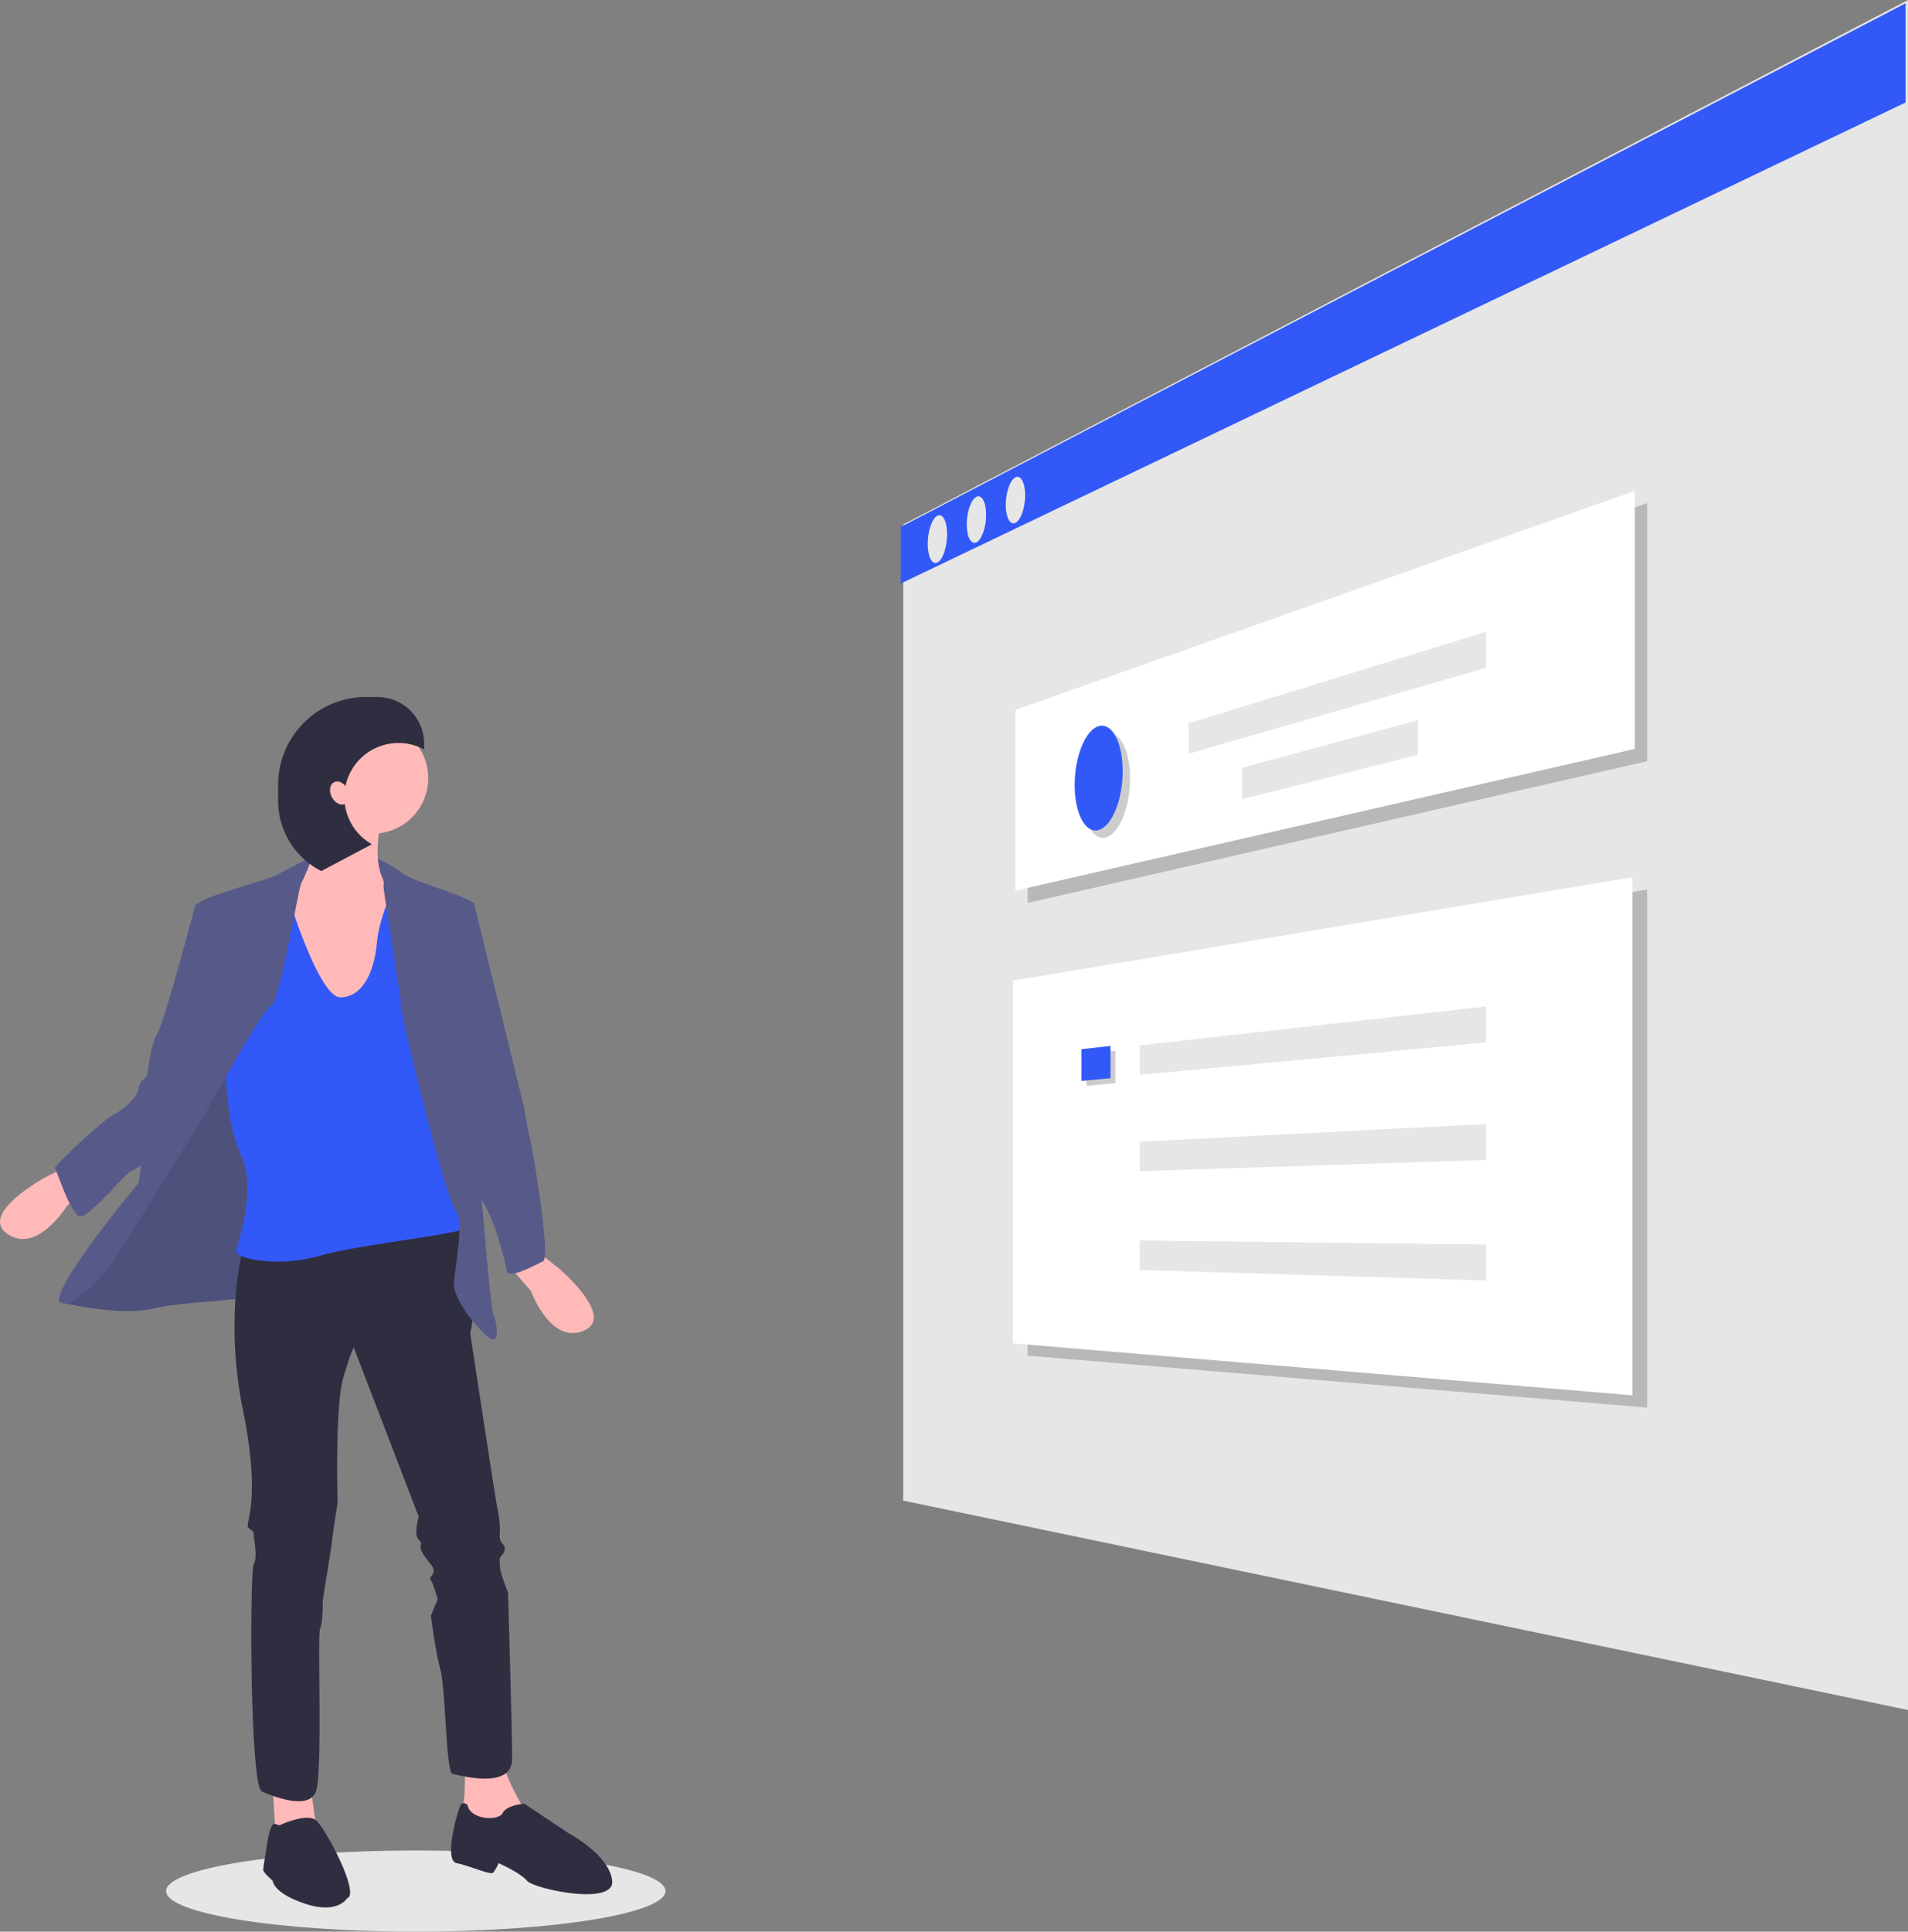 <svg id="aee07f99-5223-45c5-8204-b56b0229636c" data-name="Layer 1" xmlns="http://www.w3.org/2000/svg" width="705.618" height="714.229" viewBox="0 0 705.618 714.229"><rect x="0" y="0" width="705.618" height="714.229" fill="#808080" stroke="none"/><title>browsing</title><ellipse cx="153.763" cy="699.229" rx="92.337" ry="15" fill="#e6e6e6"/><polygon points="705.618 632.278 334.02 554.861 334.02 193.936 705.618 0 705.618 632.278" fill="#e6e6e6"/><polygon points="704.716 37.901 333.118 215.757 333.118 194.838 704.716 1.227 704.716 37.901" fill="#3259f7"/><path d="M597.446,290.436c0,4.813-1.622,9.496-3.608,10.451-1.971.948-3.557-2.136-3.557-6.882s1.586-9.411,3.557-10.426C595.824,282.556,597.446,285.623,597.446,290.436Z" transform="translate(-247.191 -92.886)" fill="#e6e6e6"/><path d="M611.877,283.233c0,4.68-1.621,9.25-3.608,10.201-1.971.944-3.558-2.039-3.558-6.655s1.587-9.169,3.558-10.177C610.256,275.587,611.877,278.553,611.877,283.233Z" transform="translate(-247.191 -92.886)" fill="#e6e6e6"/><path d="M626.308,276.017c0,4.68-1.621,9.25-3.608,10.201-1.971.944-3.558-2.039-3.558-6.655s1.587-9.169,3.558-10.177C624.687,268.372,626.308,271.337,626.308,276.017Z" transform="translate(-247.191 -92.886)" fill="#e6e6e6"/><polygon points="609.147 281.46 380.055 333.87 380.055 267.029 609.147 186.037 609.147 281.46" opacity="0.2"/><polygon points="604.601 276.914 375.509 329.325 375.509 262.483 604.601 181.491 604.601 276.914" fill="#fff"/><path d="M665.113,380.737c0,10.769-4.073,20.541-9.019,21.807-4.861,1.244-8.741-6.223-8.741-16.66s3.88-20.153,8.741-21.726C661.039,362.557,665.113,369.968,665.113,380.737Z" transform="translate(-247.191 -92.886)" opacity="0.2"/><path d="M662.385,378.009c0,10.769-4.073,20.541-9.019,21.807-4.861,1.244-8.741-6.223-8.741-16.66s3.88-20.153,8.741-21.726C658.312,359.829,662.385,367.241,662.385,378.009Z" transform="translate(-247.191 -92.886)" fill="#3259f7"/><polygon points="549.583 246.931 439.547 278.704 439.547 267.458 549.583 233.622 549.583 246.931" fill="#e6e6e6"/><polygon points="524.329 279.098 459.389 295.49 459.389 283.872 524.329 266.263 524.329 279.098" fill="#e6e6e6"/><polygon points="609.154 520.473 380.062 501.27 380.062 367.144 609.154 328.898 609.154 520.473" opacity="0.2"/><polygon points="603.699 515.928 374.607 496.724 374.607 362.598 603.699 324.352 603.699 515.928" fill="#fff"/><polygon points="412.503 400.494 401.781 401.493 401.781 389.773 412.503 388.549 412.503 400.494" opacity="0.2"/><polygon points="410.685 398.676 399.963 399.675 399.963 387.954 410.685 386.731 410.685 398.676" fill="#3259f7"/><polygon points="549.583 385.456 421.508 397.443 421.508 386.535 549.583 372.147 549.583 385.456" fill="#e6e6e6"/><polygon points="549.583 428.914 421.508 433.059 421.508 422.152 549.583 415.605 549.583 428.914" fill="#e6e6e6"/><polygon points="549.583 473.472 421.508 469.578 421.508 458.67 549.583 460.163 549.583 473.472" fill="#e6e6e6"/><polygon points="143.363 329.249 118.852 329.249 118.852 317.244 139.361 317.244 143.863 319.745 143.363 329.249" fill="#575a89"/><polygon points="100.843 659.902 101.844 677.911 116.851 674.909 114.35 656.901 100.843 659.902" fill="#ffb9b9"/><path d="M419.067,743.284s.5,15.007-1,19.009,4.002,6.003,4.002,6.003h12.006l7.003,1v-7.503s-8.004-12.506-8.004-19.509S419.067,743.284,419.067,743.284Z" transform="translate(-247.191 -92.886)" fill="#ffb9b9"/><path d="M350.535,767.795s10.005-4.727,13.506-1.863,16.508,27.375,11.505,28.876c0,0-3.502,6.003-15.507,2.001s-12.006-8.504-12.006-8.504-3.502-3.001-3.502-4.002,1.501-10.005,1.501-10.005,1.11-7.533,2.806-7.018Z" transform="translate(-247.191 -92.886)" fill="#2f2e41"/><path d="M420.068,760.291s-1.501-1.501-2.501,0-6.503,20.51-1.501,21.51,12.506,4.502,13.506,3.502a13.704,13.704,0,0,0,2.001-3.502s8.004,3.502,10.505,6.503,32.515,9.504,31.515,0S457.585,770.796,457.585,770.796l-16.508-11.005s-6.503.5-8.004,3.502S421.068,765.794,420.068,760.291Z" transform="translate(-247.191 -92.886)" fill="#2f2e41"/><path d="M273.5,566.702s-5.503,7.003-4.502,7.503,23.011,5.503,35.016,2.501,37.017-2.501,38.518-6.003,20.009-47.022,20.009-47.022l-6.003-33.015-6.503-8.504-15.007-13.006-30.014,56.026Z" transform="translate(-247.191 -92.886)" fill="#575a89"/><path d="M273.5,566.702s-5.503,7.003-4.502,7.503,23.011,5.503,35.016,2.501,37.017-2.501,38.518-6.003,20.009-47.022,20.009-47.022l-6.003-33.015-6.503-8.504-15.007-13.006-30.014,56.026Z" transform="translate(-247.191 -92.886)" opacity="0.1"/><path d="M337.029,554.696s-7.003,25.012,0,59.528.5,42.019,2.001,43.52,2.001,1,2.001,2.501,1.501,8.504,0,11.005-1.501,82.038,3.001,84.039,17.508,7.003,20.009,0,.5-57.527,1.501-60.028,1-8.504,1-10.005,3.001-18.509,3.502-23.011,2.001-13.506,2.001-13.506-1-35.516,2.001-46.021,4.002-11.505,4.002-11.505l24.011,62.529s-2.001,6.503,0,8.504-.5,1.501,1.501,5.002,4.002,4.502,4.002,6.503-2.001,2.001-1,3.502,2.501,7.003,2.501,7.003l-2.501,6.003s1.501,12.506,3.502,20.009,2.001,38.018,4.502,38.518,22.01,6.003,22.01-5.503-1.501-61.529-1.501-61.529-3.001-7.503-3.001-9.504-.5-3.001.5-4.002,2.001-3.001.5-4.502-1-3.502-1-5.503a43.782,43.782,0,0,0-1-8.004c-.5-2.001-10.005-64.53-10.005-64.53s2.001-7.503,0-8.004-2.001-4.502-2.001-6.503,5.002-27.013-1-27.013S337.029,554.696,337.029,554.696Z" transform="translate(-247.191 -92.886)" fill="#2f2e41"/><path d="M270.998,524.682l-7.003,3.502s-25.012,13.506-14.006,21.01,22.01-10.505,22.01-10.505l10.505-8.004Z" transform="translate(-247.191 -92.886)" fill="#ffb9b9"/><path d="M368.544,387.619s-2.001,23.011-12.506,28.013-3.502,42.52-3.502,42.52L367.043,472.158l25.512-7.503,3.001-17.008,2.501-17.508-6.003-9.004s-7.503-2.001-4.502-22.01S368.544,387.619,368.544,387.619Z" transform="translate(-247.191 -92.886)" fill="#ffb9b9"/><path d="M353.537,423.635S365.042,461.653,373.046,461.653s12.506-9.004,13.506-20.009,7.503-23.011,7.503-23.011l15.507,14.007s12.506,110.551,11.505,113.553-40.019,6.503-55.526,11.005-31.014,1-31.014-1.501c0-2.228,7.936-21.517,1.897-35.605a58.686,58.686,0,0,1-4.431-15.754c-.935-7.416-1.803-16.391-.968-19.174,1.501-5.002,9.504-58.027,9.504-58.027Z" transform="translate(-247.191 -92.886)" fill="#3259f7"/><path d="M362.007,409.833s-8.97,4.798-12.972,6.799-28.513,8.004-29.013,11.005,3.502,45.021,1.501,49.523-22.01,44.521-22.01,44.521l-1,8.504s-33.015,39.518-29.013,44.02,19.009-14.007,19.009-14.007,33.516-53.525,34.516-55.526,21.51-39.018,24.511-40.019,10.005-43.02,11.005-45.021S363.473,409.037,362.007,409.833Z" transform="translate(-247.191 -92.886)" fill="#575a89"/><path d="M322.522,427.137H319.521s-11.005,42.019-14.007,47.522-3.502,14.507-4.002,16.007-2.501,1-3.001,4.502-5.503,8.004-9.504,10.005-22.01,19.009-21.51,19.509,6.003,18.008,9.504,18.008,17.508-17.008,19.009-17.008,8.004-6.003,9.004-6.503,26.512-47.522,25.512-59.027S322.522,427.137,322.522,427.137Z" transform="translate(-247.191 -92.886)" fill="#575a89"/><path d="M447.337,556.733l6.162,4.831s21.806,18.235,9.522,23.386-19.465-14.694-19.465-14.694l-8.692-9.943Z" transform="translate(-247.191 -92.886)" fill="#ffb9b9"/><path d="M386.941,410.426s6.614,3.205,9.616,5.706,26.012,9.004,26.012,11.005-2.501,33.015-2.501,33.015l3.502,55.026s5.002,62.029,6.003,63.529,2.501,9.504,0,9.504-15.007-14.006-14.507-21.01,4.002-23.011.5-27.013-20.009-71.033-20.009-75.035-7.003-44.02-6.503-45.021S386.941,410.426,386.941,410.426Z" transform="translate(-247.191 -92.886)" fill="#575a89"/><path d="M415.065,426.637l7.503.5,18.509,75.535s1.501,9.504,2.001,10.505,8.004,44.521,5.002,46.021-13.006,7.003-13.506,3.502-5.503-23.011-10.505-27.513-10.005-82.038-10.005-82.038Z" transform="translate(-247.191 -92.886)" fill="#575a89"/><circle cx="137.86" cy="287.73" r="20.51" fill="#ffb9b9"/><path d="M370.739,382.113c1.305-.67,3.022-.039,4.227,1.42a20.018,20.018,0,0,1,29.095-13.526V367.923a17.321,17.321,0,0,0-17.321-17.321h-4.163a32.541,32.541,0,0,0-32.541,32.541V388.95a29.175,29.175,0,0,0,15.977,26.021L384.742,405.055a20.02,20.02,0,0,1-10.027-14.874c-1.585.692-3.708-.428-4.812-2.578C368.767,385.392,369.141,382.934,370.739,382.113Z" transform="translate(-247.191 -92.886)" fill="#2f2e41"/></svg>